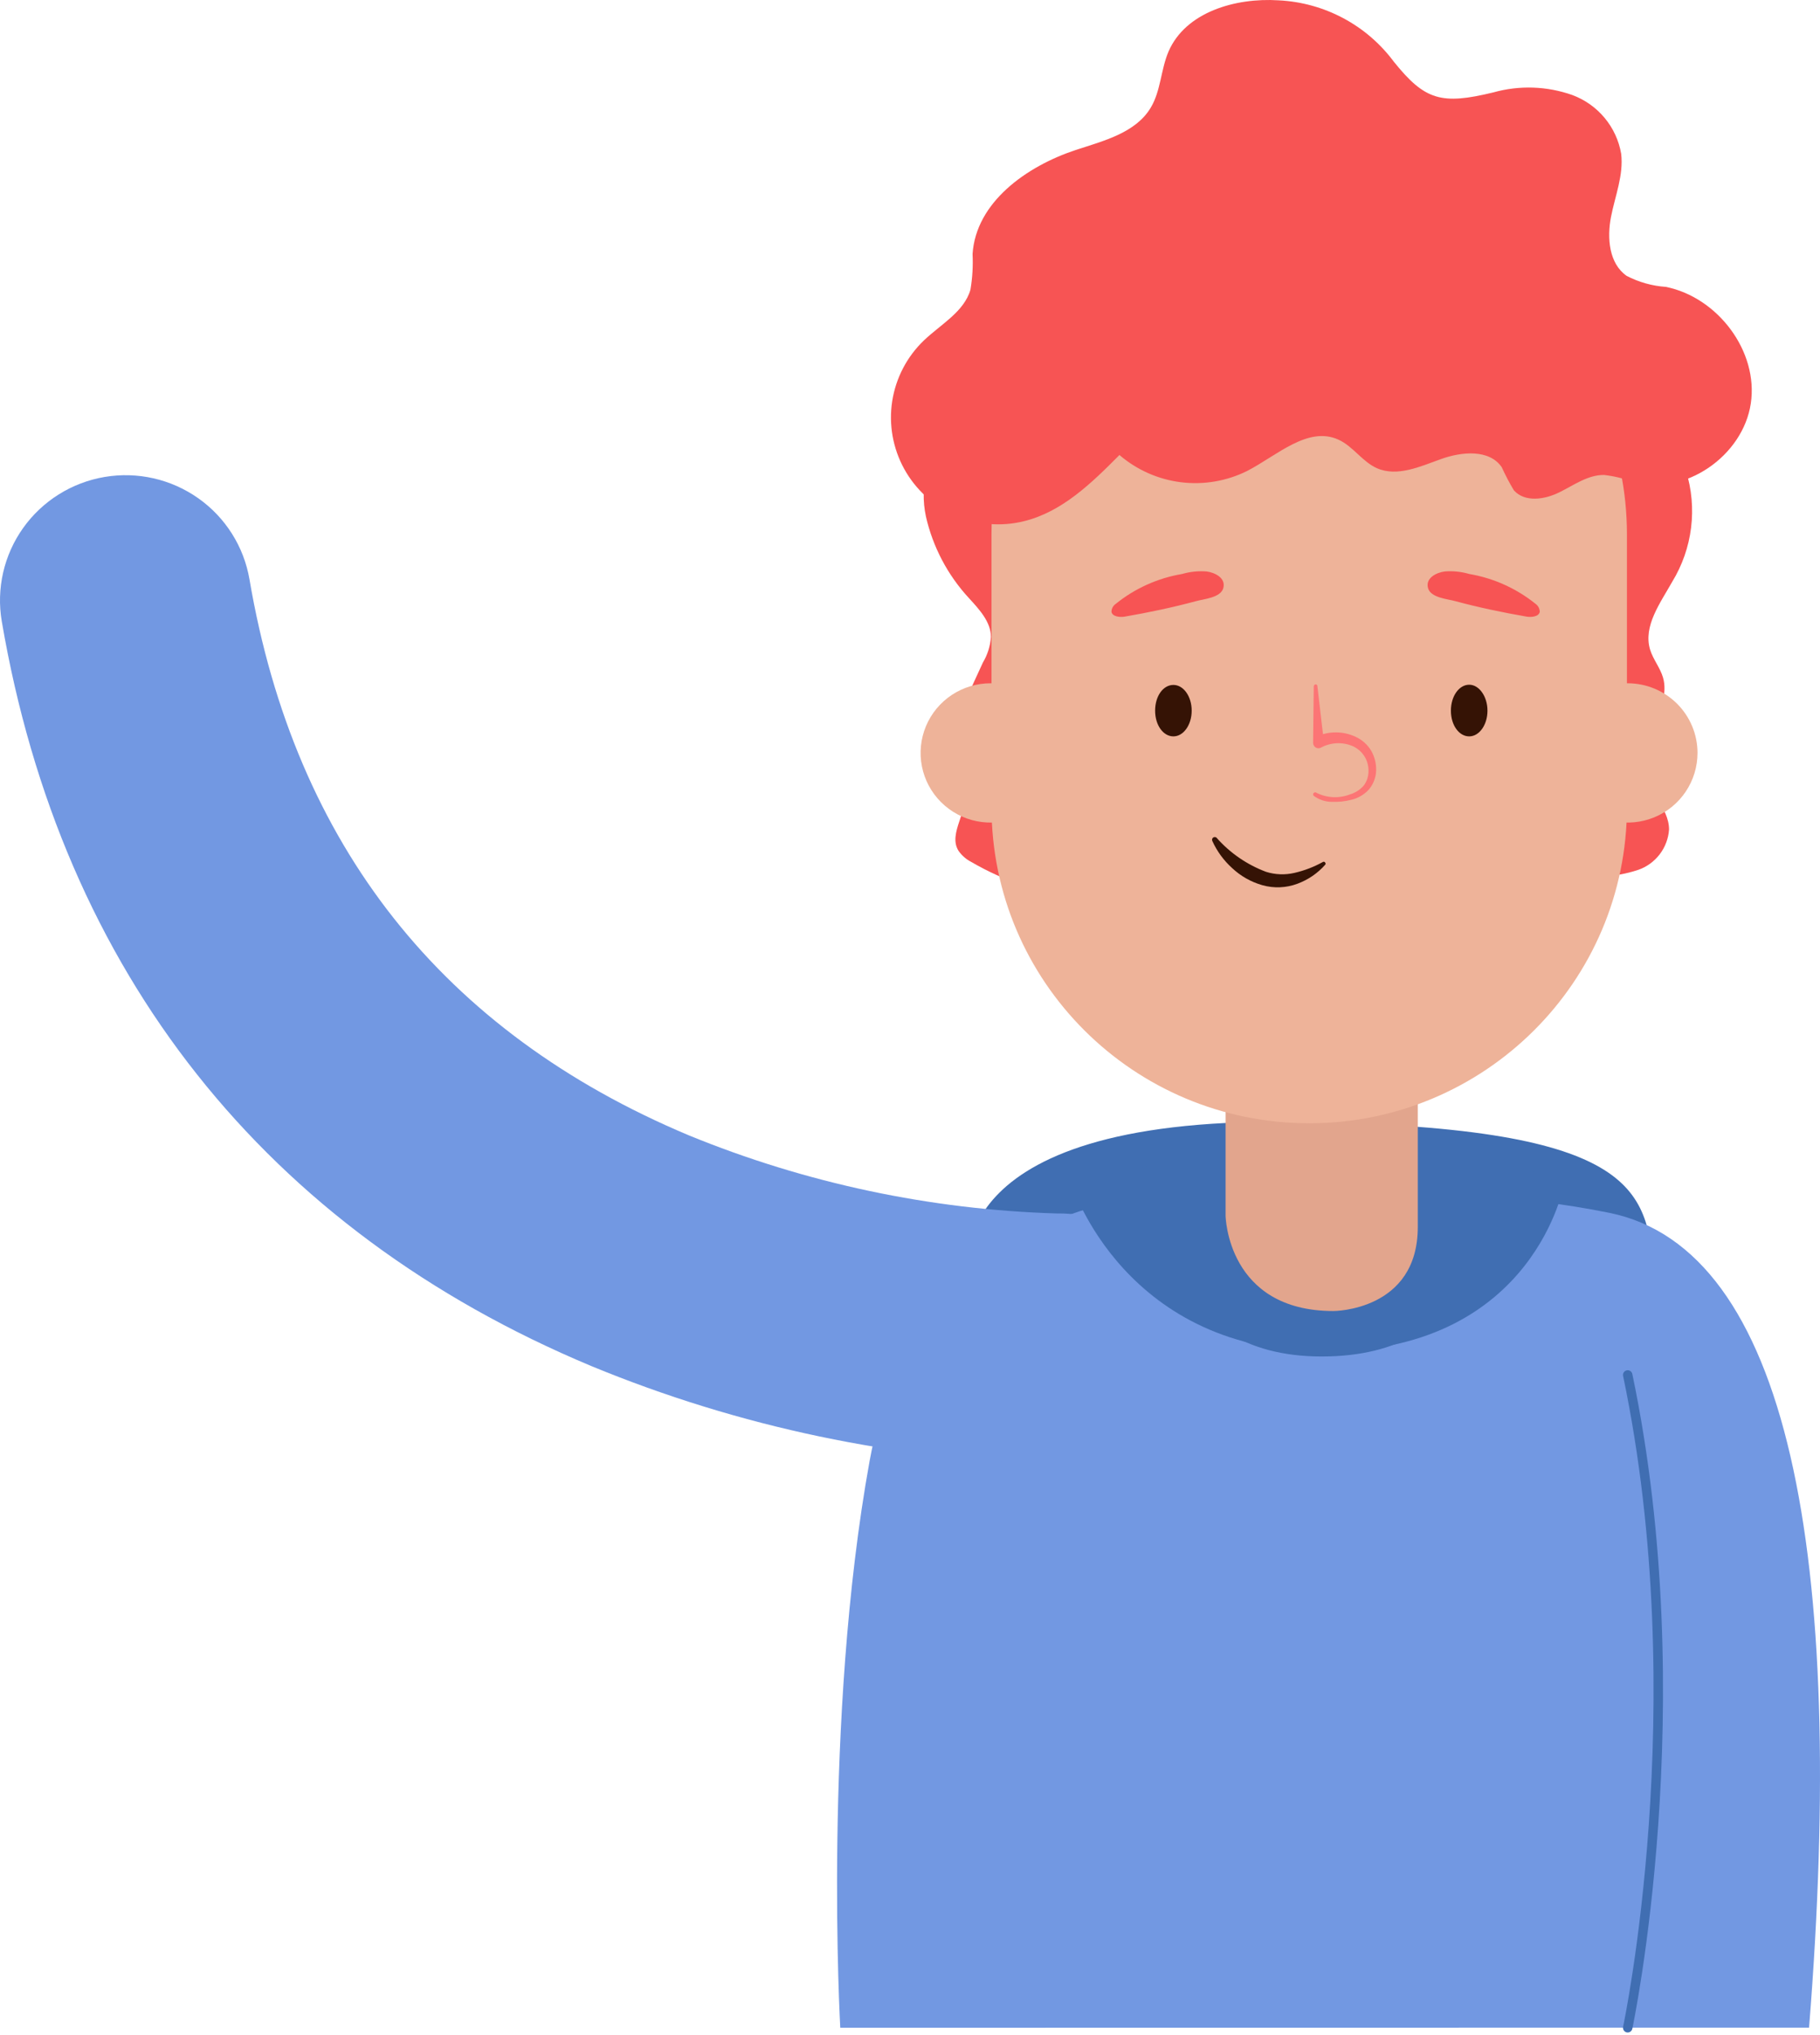 <svg width="110" height="123" viewBox="0 0 110 123" fill="none" xmlns="http://www.w3.org/2000/svg">
<path d="M58.546 76.927C58.546 76.927 56.538 67.588 77.83 67.795C99.121 68.002 99.456 71.871 99.999 76.927H58.546Z" fill="#406EB2"/>
<path d="M50.786 122.543C50.786 122.543 49.722 103.924 52.56 88.281C55.4 72.638 69.969 72.272 69.969 72.272C69.969 72.272 86.085 71.004 97.287 73.299C108.053 75.5 111.629 93.858 109.339 122.536L50.786 122.543Z" fill="#7298E2"/>
<path d="M63.869 88.461C54.21 88.243 44.675 86.242 35.748 82.558C16.056 74.326 3.73 58.763 0.107 37.55C-0.23 35.572 0.235 33.541 1.4 31.905C2.566 30.269 4.336 29.16 6.321 28.824C8.306 28.488 10.344 28.952 11.987 30.113C13.629 31.273 14.741 33.037 15.079 35.015C17.824 51.092 26.756 62.365 41.627 68.609C48.695 71.504 56.23 73.104 63.869 73.332H63.977C65.99 73.317 67.927 74.1 69.362 75.508C70.797 76.916 71.611 78.834 71.626 80.84C71.641 82.846 70.856 84.776 69.443 86.206C68.029 87.635 66.104 88.446 64.09 88.461H63.869Z" fill="#7298E2"/>
<path d="M64.76 71.538C64.76 71.538 67.967 81.864 80.374 81.684C92.781 81.504 94.535 71.538 94.535 71.538C94.535 71.538 83.889 66.448 64.76 71.538Z" fill="#406EB2"/>
<path d="M74.073 61.531V73.466C74.073 73.466 74.16 79.229 80.595 79.229C80.595 79.229 85.69 79.229 85.69 74.153V61.531H74.073Z" fill="#E2A58D"/>
<path d="M57.301 25.962C56.688 26.676 56.248 27.521 56.016 28.432C55.783 29.342 55.765 30.294 55.962 31.212C56.38 33.05 57.273 34.748 58.553 36.136C59.162 36.803 59.892 37.57 59.892 38.497C59.852 39.044 59.684 39.573 59.403 40.045L58.064 42.96C57.535 44.1 57.006 45.448 57.589 46.562C57.844 46.934 58.068 47.327 58.258 47.736C58.633 48.95 57.254 50.351 57.937 51.425C58.136 51.706 58.4 51.935 58.707 52.092C60.686 53.245 62.88 53.983 65.155 54.26C67.784 54.474 70.429 54.4 73.042 54.04C80.608 53.319 88.197 52.964 95.807 52.973C96.895 53.046 97.987 52.908 99.021 52.566C99.535 52.385 99.985 52.057 100.314 51.625C100.644 51.192 100.839 50.673 100.876 50.131C100.876 48.797 99.537 47.776 99.316 46.442C99.021 44.554 101.036 42.786 100.514 40.952C100.34 40.352 99.912 39.851 99.731 39.258C99.302 37.837 100.347 36.442 101.07 35.155C101.677 34.16 102.065 33.047 102.208 31.892C102.351 30.736 102.246 29.563 101.9 28.451C100.869 25.576 97.983 23.814 95.205 22.554C88.761 19.669 81.793 18.13 74.73 18.031C72.454 17.888 70.174 18.217 68.034 18.998C66.505 19.765 65.037 20.645 63.642 21.633C61.794 22.781 59.678 23.755 58.6 25.636" fill="#F75454"/>
<path d="M59.926 48.75C59.926 59.316 68.523 67.882 79.129 67.882C89.734 67.882 98.332 59.316 98.332 48.75V32.3C98.332 21.734 89.734 13.168 79.129 13.168C68.523 13.168 59.926 21.734 59.926 32.3L59.926 48.75Z" fill="#EEB399"/>
<path d="M79.617 41.419L80.012 44.814L79.524 44.534C79.902 44.353 80.316 44.259 80.736 44.259C81.155 44.259 81.569 44.353 81.947 44.534C82.335 44.715 82.659 45.008 82.878 45.375C83.084 45.738 83.186 46.151 83.173 46.569C83.16 46.993 83.001 47.4 82.724 47.723C82.446 48.023 82.085 48.234 81.686 48.33C81.308 48.428 80.918 48.471 80.528 48.457C80.123 48.463 79.728 48.337 79.403 48.096C79.39 48.085 79.38 48.071 79.373 48.056C79.366 48.04 79.362 48.023 79.362 48.006C79.362 47.989 79.366 47.972 79.373 47.957C79.38 47.941 79.39 47.928 79.403 47.916C79.427 47.894 79.458 47.882 79.49 47.882C79.522 47.882 79.554 47.894 79.577 47.916C79.887 48.07 80.226 48.157 80.572 48.173C80.917 48.189 81.263 48.134 81.586 48.01C81.907 47.916 82.195 47.733 82.416 47.483C82.613 47.226 82.717 46.911 82.711 46.589C82.717 46.267 82.626 45.95 82.449 45.68C82.272 45.41 82.018 45.199 81.72 45.075C81.418 44.953 81.092 44.899 80.767 44.917C80.442 44.936 80.124 45.026 79.838 45.181C79.801 45.201 79.76 45.213 79.718 45.217C79.676 45.221 79.633 45.217 79.593 45.205C79.552 45.192 79.515 45.172 79.482 45.145C79.45 45.118 79.423 45.085 79.403 45.048C79.376 45.001 79.362 44.948 79.363 44.894L79.403 41.479C79.403 41.447 79.416 41.417 79.438 41.394C79.461 41.371 79.492 41.359 79.524 41.359C79.543 41.361 79.561 41.368 79.577 41.378C79.594 41.389 79.607 41.403 79.617 41.419Z" fill="#FC7575"/>
<path d="M72.025 42.947C72.025 43.807 71.529 44.501 70.92 44.501C70.311 44.501 69.815 43.834 69.815 42.947C69.815 42.059 70.304 41.392 70.92 41.392C71.536 41.392 72.025 42.093 72.025 42.947Z" fill="#351305"/>
<path d="M89.902 42.947C89.902 43.807 89.406 44.501 88.797 44.501C88.188 44.501 87.692 43.834 87.692 42.947C87.692 42.059 88.194 41.379 88.797 41.379C89.4 41.379 89.902 42.093 89.902 42.947Z" fill="#351305"/>
<path d="M73.538 50.638C74.348 51.553 75.371 52.255 76.517 52.686C77.072 52.861 77.664 52.884 78.231 52.752C78.838 52.613 79.422 52.388 79.966 52.085C79.978 52.08 79.991 52.077 80.004 52.077C80.018 52.077 80.031 52.079 80.044 52.084C80.056 52.089 80.068 52.096 80.077 52.106C80.087 52.115 80.094 52.126 80.099 52.139C80.112 52.155 80.119 52.175 80.119 52.196C80.119 52.216 80.112 52.236 80.099 52.252C79.644 52.77 79.066 53.166 78.419 53.406C77.737 53.662 76.99 53.692 76.29 53.493C75.608 53.298 74.984 52.944 74.468 52.459C73.96 52 73.552 51.441 73.27 50.818C73.252 50.778 73.25 50.733 73.265 50.691C73.28 50.65 73.311 50.617 73.35 50.598C73.381 50.585 73.416 50.581 73.449 50.587C73.482 50.593 73.513 50.608 73.538 50.631V50.638Z" fill="#351305"/>
<path d="M92.259 37.263C92.573 37.316 93.008 37.263 93.062 36.976C93.061 36.884 93.039 36.793 92.998 36.711C92.956 36.629 92.895 36.557 92.821 36.502C91.66 35.564 90.277 34.939 88.804 34.688C88.322 34.547 87.818 34.495 87.317 34.535C86.815 34.601 86.152 34.928 86.306 35.529C86.46 36.129 87.491 36.196 87.96 36.329C89.359 36.709 90.806 37.009 92.259 37.263Z" fill="#F75454"/>
<path d="M67.987 37.263C67.672 37.316 67.231 37.263 67.177 36.976C67.177 36.883 67.2 36.792 67.243 36.709C67.286 36.627 67.348 36.556 67.425 36.502C68.584 35.562 69.968 34.937 71.442 34.688C71.924 34.548 72.428 34.496 72.928 34.535C73.431 34.601 74.094 34.928 73.939 35.529C73.785 36.129 72.754 36.196 72.286 36.329C70.88 36.709 69.447 37.009 67.987 37.263Z" fill="#F75454"/>
<path d="M77.274 0.02C74.669 -0.147 71.656 0.727 70.625 3.115C70.156 4.209 70.163 5.49 69.547 6.511C68.637 8.031 66.702 8.512 65.014 9.065C62.035 10.053 58.988 12.221 58.781 15.349C58.816 16.07 58.773 16.792 58.654 17.504C58.272 18.838 56.873 19.592 55.855 20.559C54.822 21.542 54.144 22.837 53.925 24.244C53.707 25.65 53.962 27.088 54.649 28.336C55.336 29.584 56.417 30.57 57.725 31.142C59.033 31.714 60.494 31.84 61.881 31.499C64.191 30.939 65.985 29.185 67.659 27.497C68.708 28.399 70.001 28.972 71.376 29.143C72.751 29.314 74.147 29.075 75.386 28.457C77.187 27.524 79.048 25.729 80.896 26.57C81.78 26.97 82.336 27.904 83.226 28.297C84.452 28.831 85.831 28.197 87.09 27.744C88.348 27.29 90.016 27.137 90.766 28.237C90.984 28.718 91.23 29.186 91.502 29.638C92.172 30.372 93.35 30.192 94.234 29.758C95.118 29.325 95.968 28.691 96.952 28.704C97.562 28.773 98.16 28.919 98.733 29.138C101.833 29.992 105.342 27.557 105.817 24.388C106.293 21.22 103.808 17.964 100.682 17.337C99.854 17.28 99.047 17.053 98.311 16.67C97.247 15.923 97.12 14.389 97.367 13.115C97.615 11.841 98.137 10.58 97.983 9.292C97.846 8.495 97.501 7.748 96.983 7.125C96.465 6.502 95.791 6.026 95.031 5.743C93.496 5.2 91.831 5.144 90.263 5.583C87.11 6.35 86.119 6.064 84.237 3.722C83.424 2.63 82.378 1.731 81.173 1.091C79.969 0.451 78.637 0.085 77.274 0.02Z" fill="#F75454"/>
<path d="M102.597 45.495C102.598 46.328 102.351 47.142 101.887 47.836C101.424 48.529 100.764 49.07 99.992 49.389C99.219 49.708 98.369 49.792 97.549 49.63C96.729 49.468 95.975 49.067 95.384 48.478C94.793 47.889 94.39 47.138 94.228 46.321C94.065 45.504 94.149 44.657 94.47 43.888C94.79 43.118 95.333 42.461 96.029 41.999C96.724 41.537 97.542 41.291 98.378 41.292C99.497 41.294 100.568 41.737 101.359 42.525C102.15 43.313 102.595 44.381 102.597 45.495Z" fill="#EEB399"/>
<path d="M64.09 45.495C64.092 46.328 63.845 47.142 63.381 47.836C62.917 48.529 62.258 49.07 61.485 49.389C60.713 49.708 59.863 49.792 59.043 49.63C58.223 49.468 57.469 49.067 56.878 48.478C56.287 47.889 55.884 47.138 55.721 46.321C55.559 45.504 55.643 44.657 55.963 43.888C56.284 43.118 56.827 42.461 57.522 41.999C58.218 41.537 59.036 41.291 59.872 41.292C60.99 41.294 62.062 41.737 62.853 42.525C63.644 43.313 64.088 44.381 64.09 45.495Z" fill="#EEB399"/>
<path d="M70.411 72.912C70.411 72.912 70.411 81.691 79.879 81.691C89.346 81.691 89.252 73.686 89.252 73.686" stroke="#406EB2" stroke-width="0.57" stroke-linecap="round" stroke-linejoin="round"/>
<path d="M98.378 122.543C98.378 122.543 102.536 102.977 98.378 83.091" stroke="#406EB2" stroke-width="0.57" stroke-linecap="round" stroke-linejoin="round"/>
</svg>
